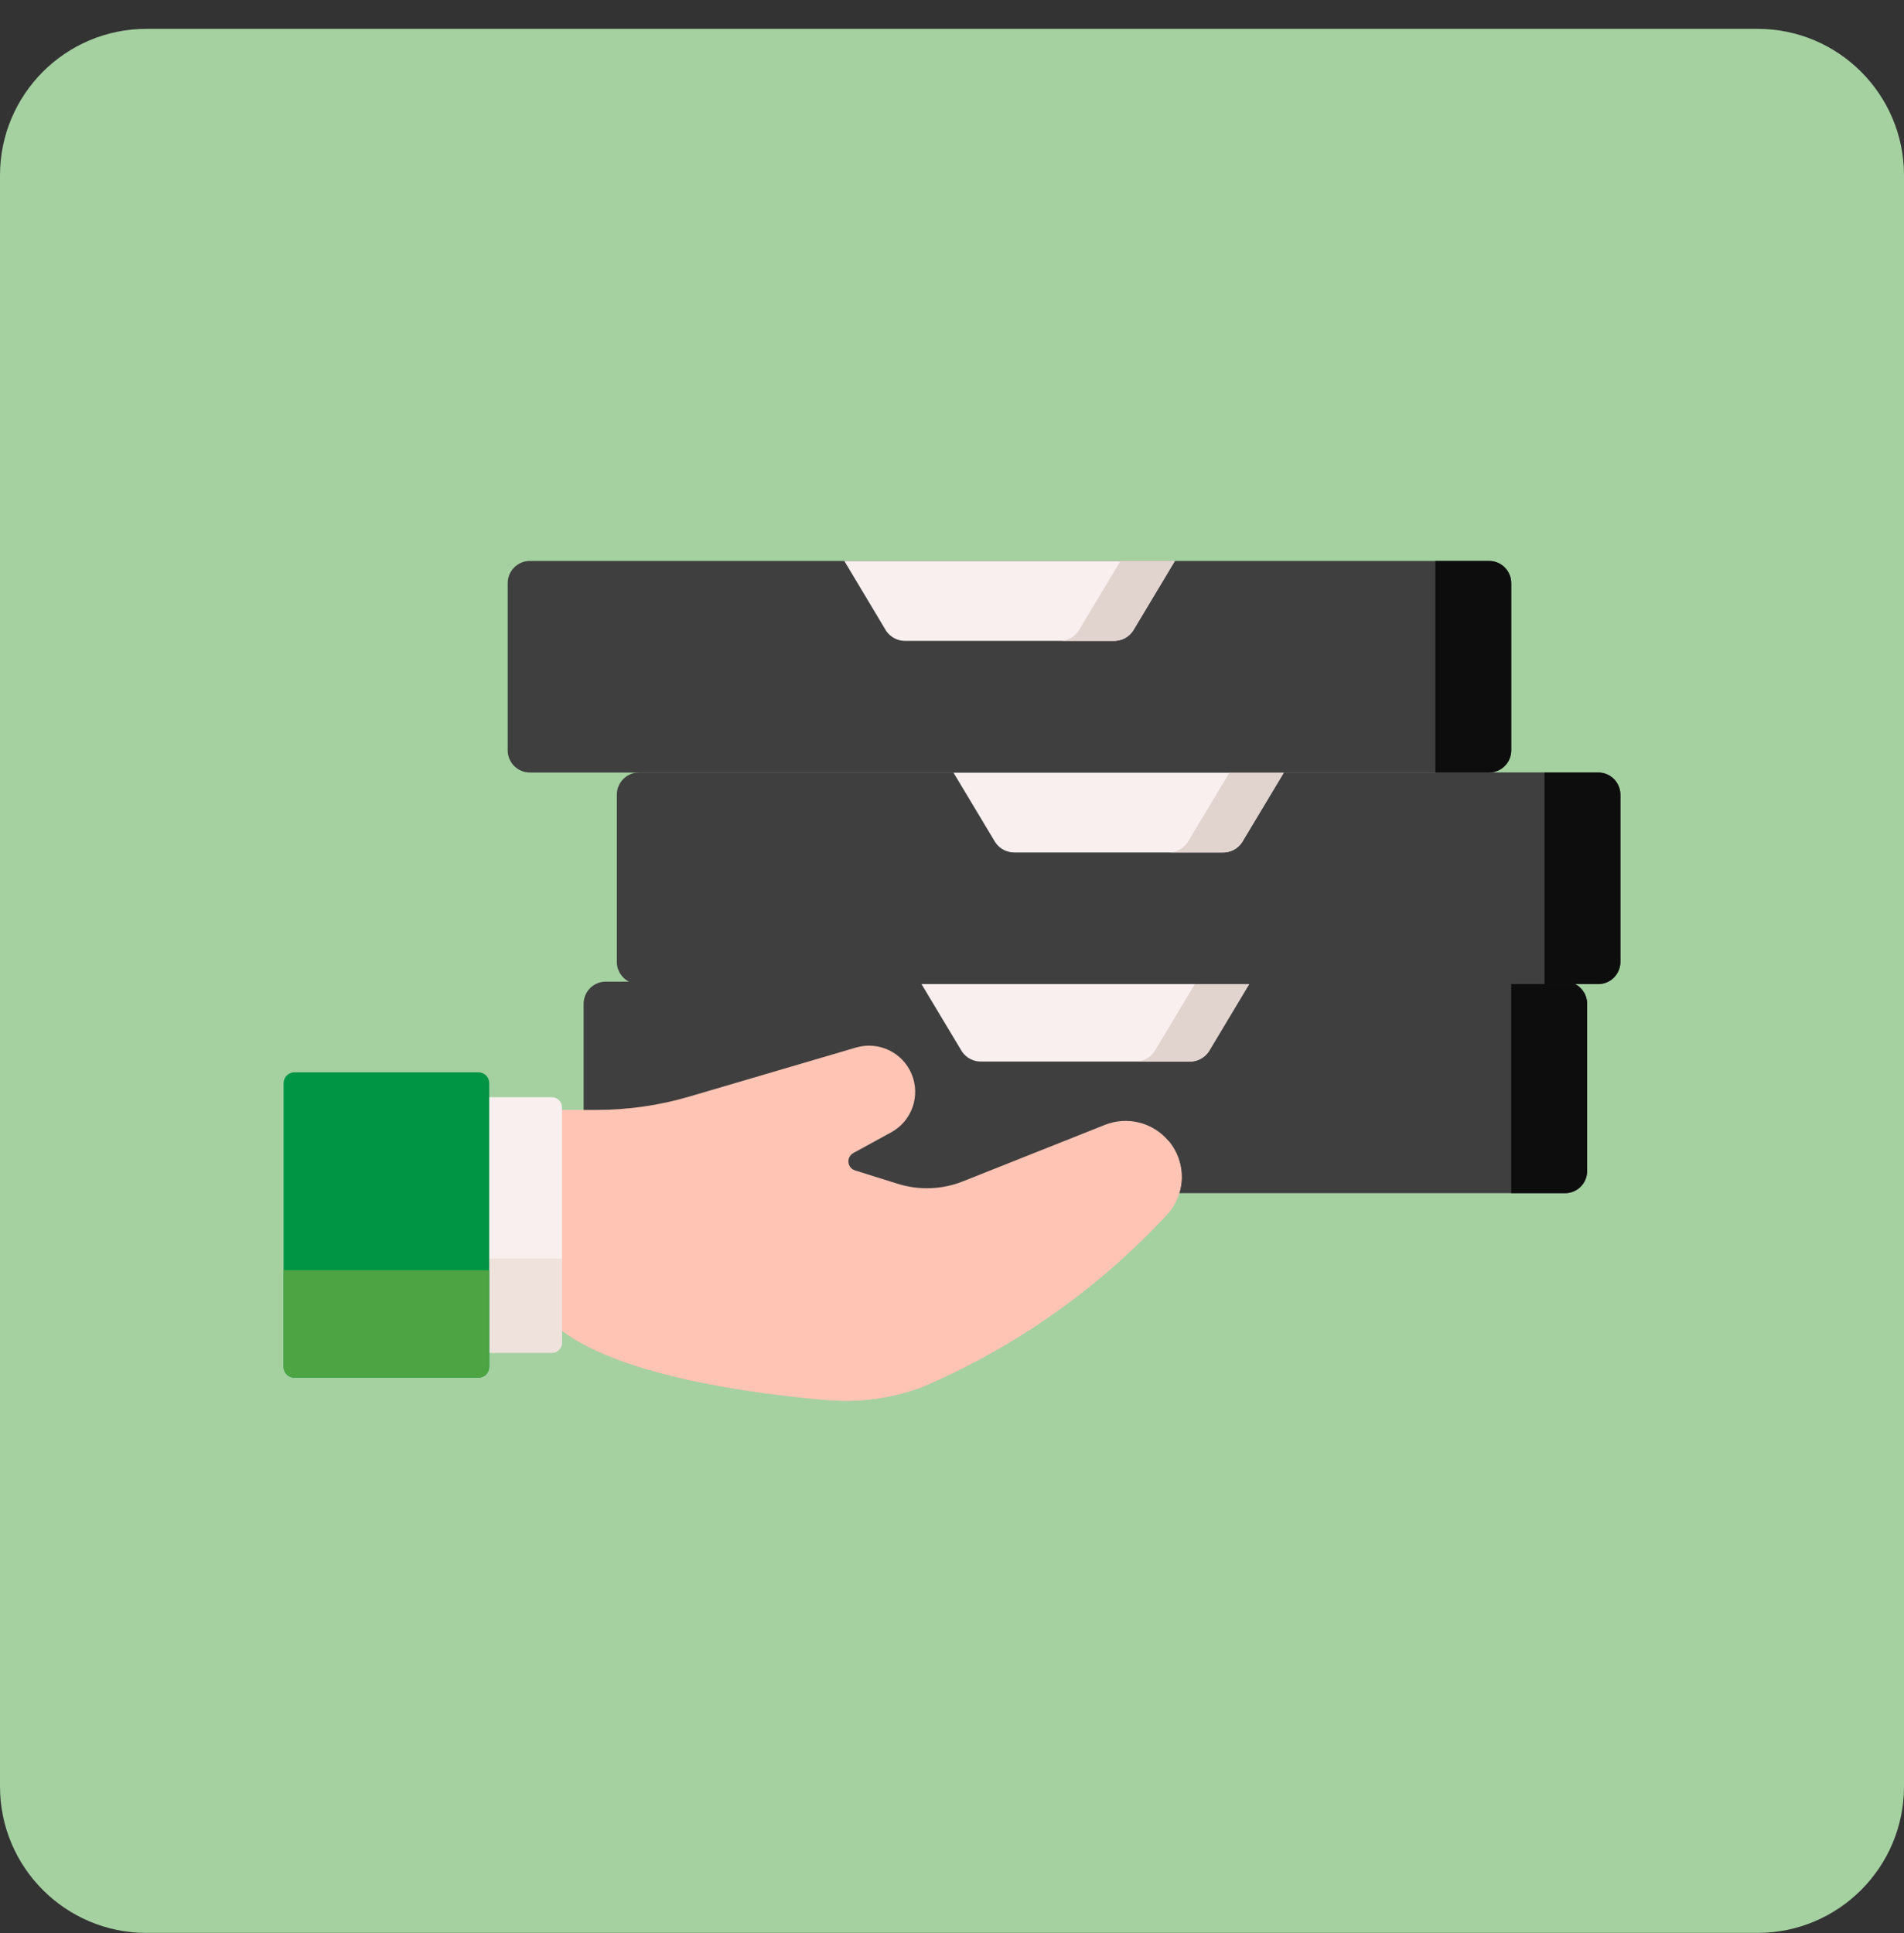 <svg width="65" height="66" viewBox="0 0 65 66" fill="none" xmlns="http://www.w3.org/2000/svg">
<rect x="0" y="0" width="65" height="66" fill="#333333" stroke="none"/>
<g clip-path="url(#clip0_7_6692)">
<path d="M60 0.985H5C2.239 0.985 0 3.224 0 5.985V60.985C0 63.747 2.239 65.985 5 65.985H60C62.761 65.985 65 63.747 65 60.985V5.985C65 3.224 62.761 0.985 60 0.985Z" fill="#A5D1A1"/>
<path d="M53.424 40.732H19.924V34.267C19.924 34.066 20.004 33.874 20.146 33.732C20.288 33.59 20.48 33.51 20.681 33.51H53.427C53.628 33.51 53.82 33.59 53.962 33.732C54.104 33.874 54.184 34.066 54.184 34.267V39.976C54.184 40.177 54.104 40.37 53.962 40.512C53.82 40.654 53.628 40.733 53.427 40.733L53.424 40.732Z" fill="#3F3F3F"/>
<path d="M53.429 40.732H51.592V33.51H53.425C53.626 33.51 53.818 33.59 53.96 33.732C54.102 33.874 54.182 34.066 54.182 34.267V39.976C54.182 40.176 54.102 40.368 53.961 40.51C53.82 40.651 53.629 40.731 53.429 40.732Z" fill="#0D0D0D"/>
<path d="M40.593 36.239H33.511C33.38 36.244 33.249 36.215 33.132 36.155C33.014 36.096 32.914 36.007 32.84 35.898L31.408 33.51H42.696L41.264 35.898C41.19 36.007 41.09 36.096 40.972 36.155C40.855 36.215 40.725 36.244 40.593 36.239Z" fill="#F9EFEF"/>
<path d="M42.696 33.51L41.264 35.898C41.19 36.007 41.09 36.096 40.973 36.155C40.855 36.215 40.725 36.244 40.593 36.239H38.739C38.871 36.244 39.001 36.215 39.119 36.155C39.236 36.096 39.336 36.007 39.41 35.898L40.842 33.51H42.696Z" fill="#E1D3CE"/>
<path d="M54.56 33.594H21.814C21.613 33.593 21.421 33.514 21.279 33.371C21.137 33.23 21.058 33.037 21.058 32.837V27.128C21.058 27.028 21.078 26.93 21.116 26.838C21.154 26.746 21.209 26.663 21.28 26.592C21.35 26.522 21.433 26.466 21.525 26.428C21.617 26.39 21.715 26.37 21.815 26.37H54.561C54.66 26.37 54.759 26.39 54.851 26.428C54.942 26.466 55.026 26.522 55.096 26.592C55.166 26.663 55.222 26.746 55.26 26.838C55.298 26.93 55.318 27.028 55.318 27.128V32.837C55.318 32.936 55.298 33.035 55.26 33.126C55.222 33.218 55.166 33.302 55.096 33.372C55.026 33.442 54.942 33.498 54.851 33.536C54.759 33.574 54.66 33.594 54.561 33.594H54.56Z" fill="#3F3F3F"/>
<path d="M54.561 33.594H52.728V26.372H54.561C54.762 26.372 54.954 26.451 55.096 26.593C55.238 26.735 55.318 26.928 55.318 27.128V32.838C55.318 33.038 55.238 33.231 55.096 33.373C54.954 33.515 54.762 33.595 54.561 33.595V33.594Z" fill="#0D0D0D"/>
<path d="M41.729 29.101H34.651C34.519 29.105 34.389 29.076 34.271 29.017C34.154 28.957 34.054 28.868 33.98 28.759L32.548 26.372H43.831L42.399 28.759C42.325 28.869 42.225 28.957 42.108 29.017C41.99 29.076 41.859 29.105 41.728 29.101H41.729Z" fill="#F9EFEF"/>
<path d="M43.828 26.372L42.396 28.759C42.322 28.869 42.222 28.957 42.105 29.017C41.987 29.076 41.857 29.105 41.725 29.101H39.871C40.003 29.105 40.133 29.076 40.251 29.017C40.368 28.957 40.468 28.868 40.542 28.759L41.974 26.372H43.828Z" fill="#E1D3CE"/>
<path d="M50.835 26.372H18.089C17.888 26.372 17.696 26.292 17.554 26.15C17.412 26.008 17.332 25.815 17.332 25.614V19.906C17.332 19.706 17.412 19.513 17.554 19.371C17.696 19.229 17.888 19.149 18.089 19.149H50.835C51.036 19.149 51.228 19.229 51.37 19.371C51.512 19.513 51.592 19.706 51.592 19.906V25.614C51.592 25.815 51.512 26.008 51.37 26.15C51.228 26.292 51.036 26.372 50.835 26.372Z" fill="#3F3F3F"/>
<path d="M50.835 26.372H49.002V19.149H50.835C51.036 19.149 51.228 19.229 51.37 19.371C51.512 19.513 51.592 19.706 51.592 19.906V25.614C51.592 25.815 51.512 26.008 51.37 26.15C51.228 26.292 51.036 26.372 50.835 26.372Z" fill="#0D0D0D"/>
<path d="M38.004 21.878H30.923C30.791 21.883 30.661 21.854 30.544 21.794C30.426 21.735 30.326 21.646 30.252 21.537L28.823 19.149H40.111L38.679 21.537C38.605 21.646 38.505 21.735 38.388 21.794C38.27 21.854 38.14 21.883 38.008 21.878H38.004Z" fill="#F9EFEF"/>
<path d="M40.106 19.149L38.674 21.537C38.6 21.646 38.5 21.735 38.383 21.794C38.265 21.854 38.135 21.883 38.003 21.878H36.149C36.281 21.883 36.411 21.854 36.529 21.794C36.646 21.735 36.746 21.646 36.82 21.537L38.252 19.149H40.106Z" fill="#E1D3CE"/>
<path d="M40.335 40.174C40.336 40.67 40.143 41.146 39.798 41.501C37.467 44.004 34.641 45.993 31.498 47.342C30.456 47.735 29.339 47.889 28.23 47.793C25.877 47.593 21.277 47.012 19.186 45.429V43.789C21.277 45.373 25.877 45.954 28.23 46.154C29.34 46.25 30.456 46.095 31.498 45.702C34.64 44.353 37.467 42.364 39.798 39.862C39.942 39.714 40.061 39.543 40.149 39.355C40.271 39.611 40.335 39.891 40.335 40.174Z" fill="#FFBFAB"/>
<path d="M39.89 38.948C39.632 38.64 39.284 38.422 38.894 38.323C38.505 38.225 38.094 38.252 37.721 38.4L32.877 40.327C32.165 40.611 31.377 40.641 30.645 40.411L29.19 39.955C29.13 39.937 29.076 39.9 29.036 39.851C28.995 39.802 28.971 39.742 28.965 39.679C28.958 39.616 28.971 39.552 29 39.496C29.03 39.44 29.075 39.394 29.131 39.363L30.431 38.651C30.77 38.464 31.028 38.158 31.155 37.792C31.283 37.426 31.271 37.027 31.123 36.669C30.975 36.311 30.7 36.02 30.351 35.853C30.002 35.685 29.603 35.651 29.231 35.758L23.531 37.435C22.504 37.737 21.439 37.89 20.369 37.89H19.195L18.704 37.839V45.429H19.195C21.286 47.012 25.886 47.594 28.239 47.794C29.349 47.889 30.465 47.735 31.507 47.342C34.65 45.993 37.476 44.005 39.807 41.502C40.135 41.163 40.326 40.715 40.343 40.243C40.359 39.772 40.201 39.311 39.898 38.949L39.89 38.948Z" fill="#FFC4B4"/>
<path d="M18.835 46.181H16.308V37.455H18.835C18.928 37.455 19.017 37.492 19.083 37.558C19.149 37.624 19.186 37.713 19.186 37.806V45.831C19.186 45.924 19.149 46.013 19.083 46.079C19.017 46.145 18.928 46.181 18.835 46.181Z" fill="#F9EFEF"/>
<path d="M18.835 46.181H16.308V42.967H19.186V45.831C19.186 45.924 19.149 46.013 19.083 46.079C19.017 46.144 18.928 46.181 18.835 46.181Z" fill="#EFE2DD"/>
<path d="M16.335 47.03H10.048C10 47.03 9.952 47.021 9.908 47.002C9.863 46.984 9.823 46.957 9.789 46.923C9.755 46.889 9.728 46.848 9.71 46.803C9.691 46.759 9.682 46.711 9.682 46.663V36.973C9.682 36.876 9.721 36.783 9.789 36.715C9.858 36.646 9.951 36.607 10.048 36.607H16.335C16.383 36.607 16.431 36.617 16.475 36.635C16.52 36.653 16.56 36.68 16.594 36.714C16.628 36.748 16.656 36.788 16.674 36.833C16.692 36.877 16.702 36.925 16.702 36.973V46.663C16.702 46.761 16.663 46.854 16.595 46.923C16.526 46.992 16.432 47.03 16.335 47.03Z" fill="#009445"/>
<path d="M16.335 47.029H10.048C9.951 47.029 9.858 46.991 9.789 46.922C9.721 46.853 9.682 46.76 9.682 46.663V43.363H16.701V46.663C16.701 46.76 16.662 46.853 16.594 46.922C16.525 46.991 16.432 47.03 16.335 47.03V47.029Z" fill="#4CA443"/>
</g>
<defs>
<clipPath id="clip0_7_6692">
<rect width="65" height="65" fill="white" transform="translate(0 0.985)"/>
</clipPath>
</defs>
</svg>
